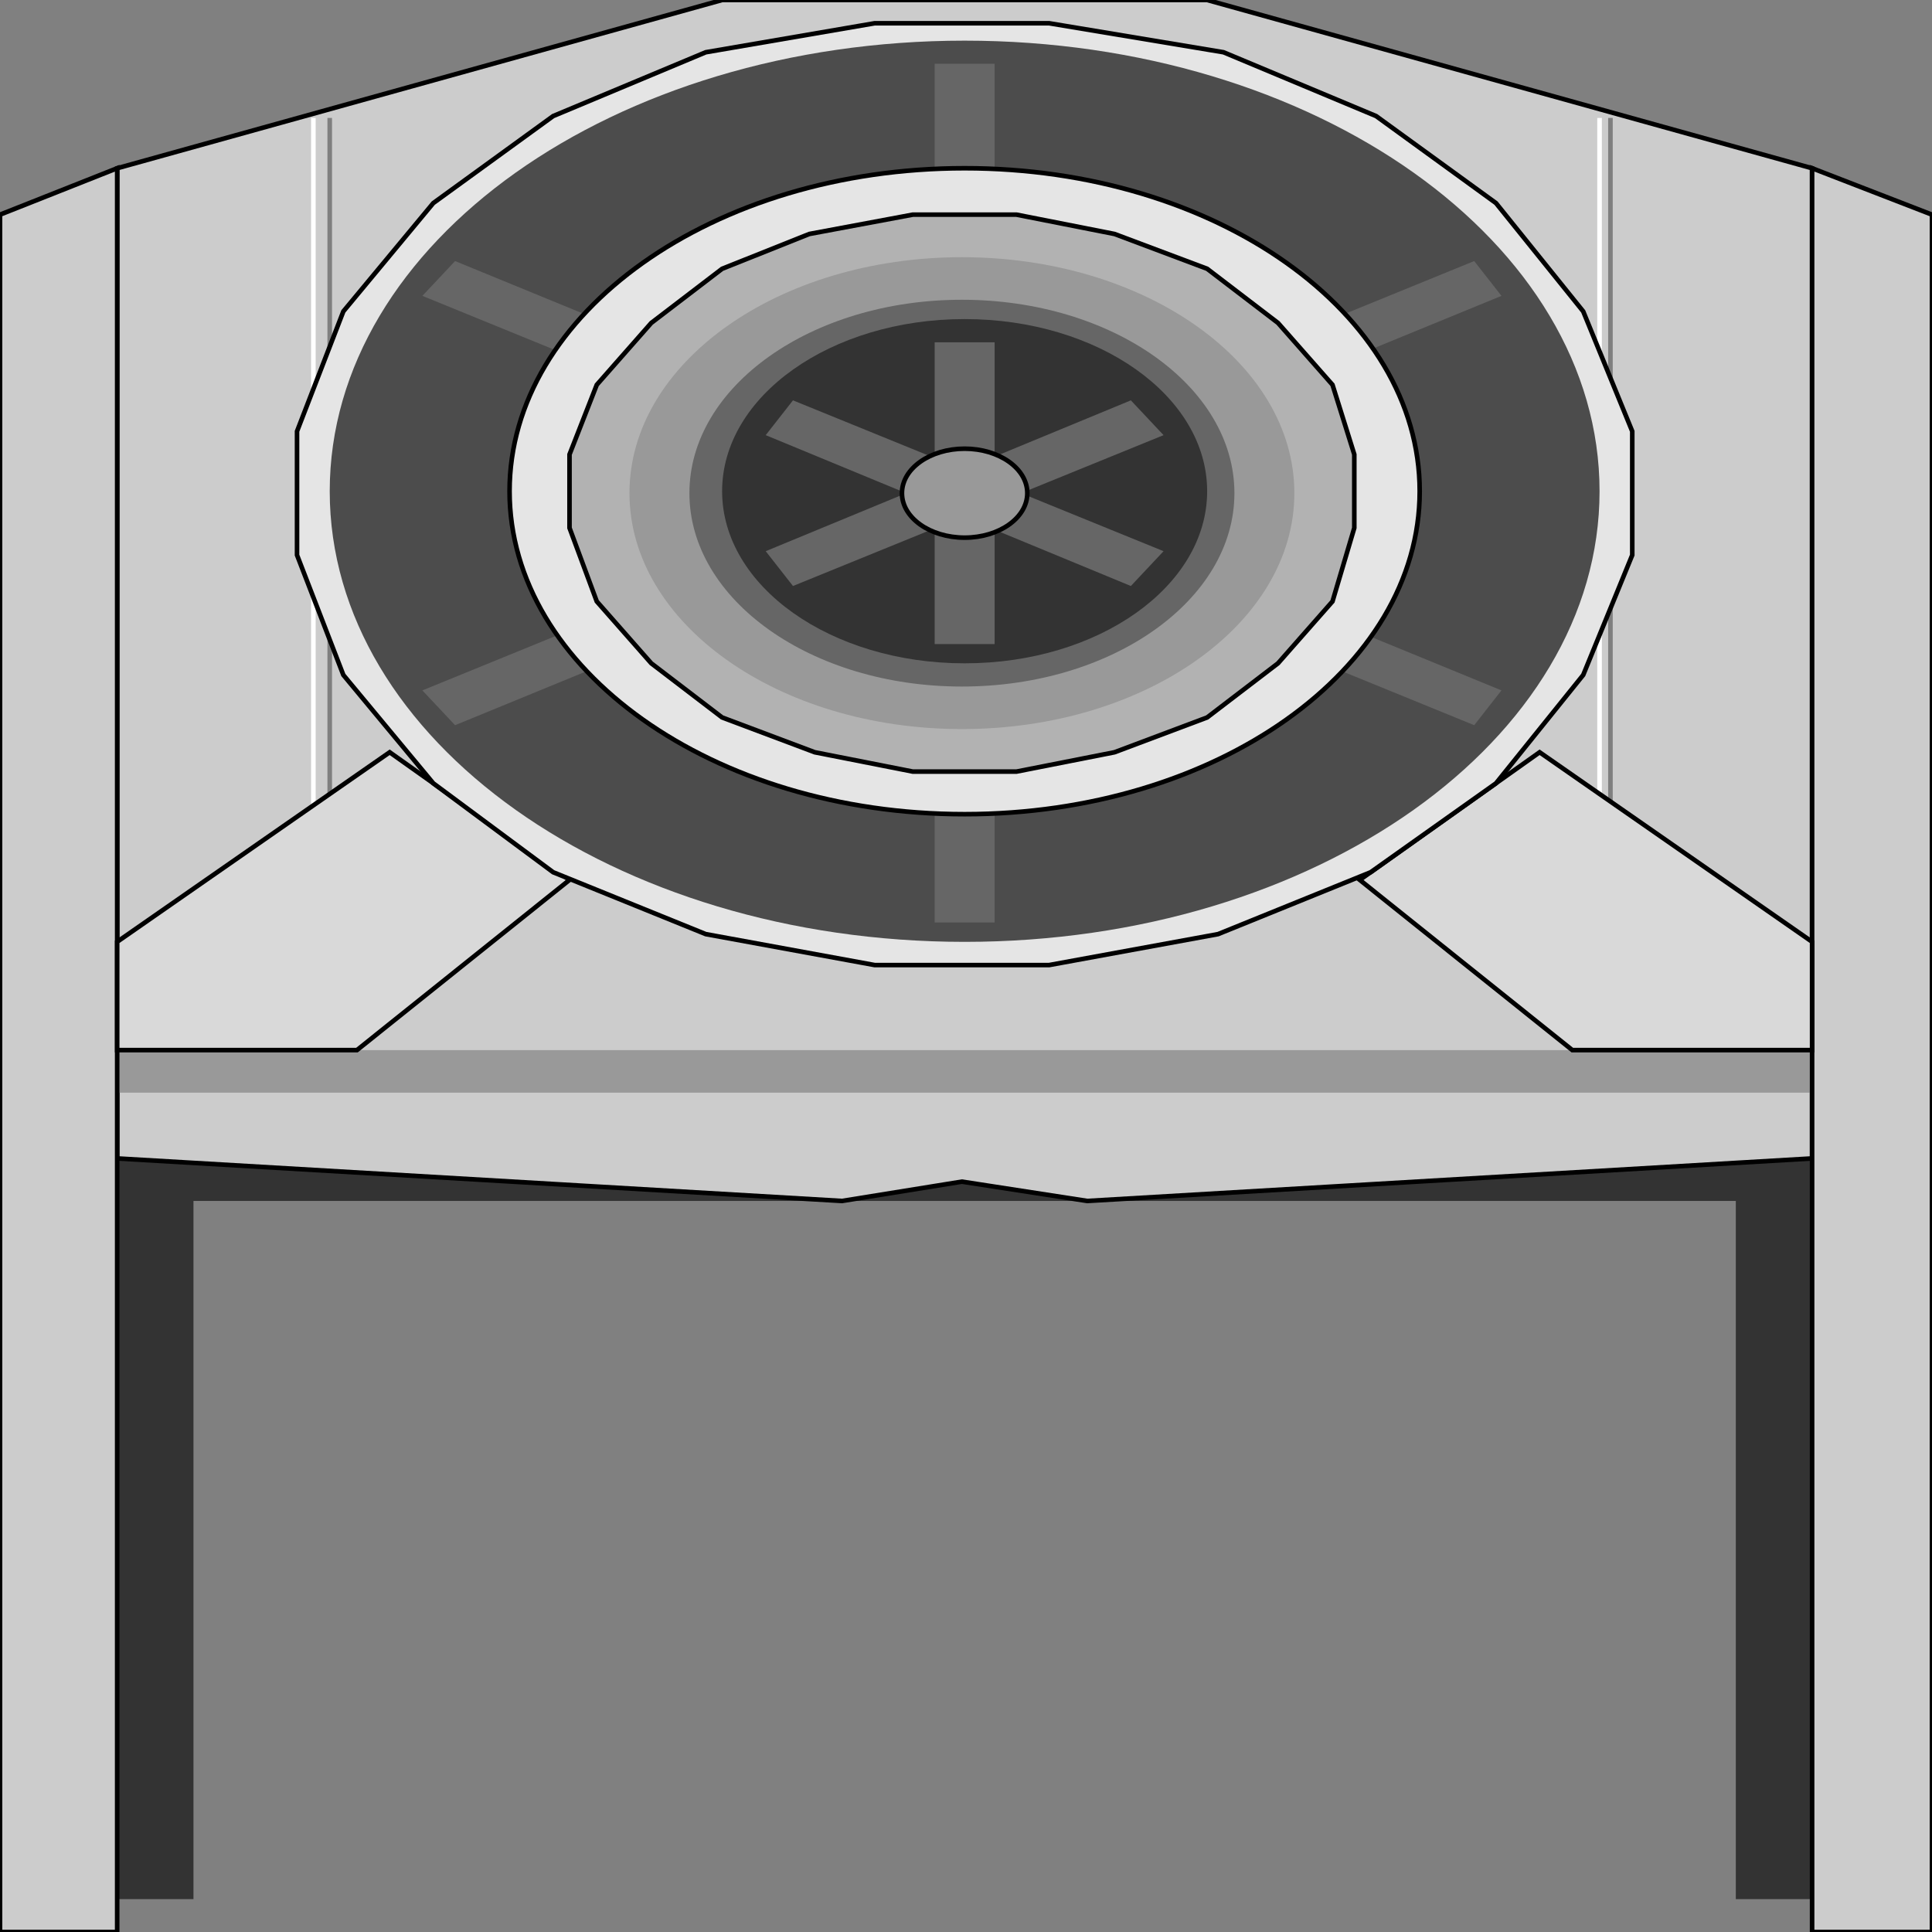 <svg width="150" height="150" viewBox="0 0 150 150" fill="none" xmlns="http://www.w3.org/2000/svg">
<rect x="0" y="0" width="150" height="150" fill="#808080" stroke="none"/>
<g clip-path="url(#clip0_2109_227995)">
<path d="M142.807 16.366L134.768 13.062V147.447H142.807V16.366Z" fill="#333333"/>
<path d="M6.559 16.366L15.021 13.062V147.447H6.559V16.366Z" fill="#333333"/>
<path d="M9.098 89.938H140.691V93.241H9.098V89.938Z" fill="#333333"/>
<path d="M9.098 89.94L65.374 93.243L74.683 91.742L84.415 93.243L140.691 89.94V13.063L93.724 0H56.065L9.098 13.063V89.94Z" fill="#CCCCCC" stroke="black" stroke-width="0.356"/>
<path d="M9.098 81.531H140.691V84.835H9.098V81.531Z" fill="#999999"/>
<path d="M150 16.666L140.691 13.062V149.999H150V16.666Z" fill="#CCCCCC" stroke="black" stroke-width="0.356"/>
<path d="M0 16.666L9.097 13.062V149.999H0V16.666Z" fill="#CCCCCC" stroke="black" stroke-width="0.356"/>
<path d="M25.6 69.817V9.156" stroke="#7F7F7F" stroke-width="0.356"/>
<path d="M125.035 69.817V9.156" stroke="#7F7F7F" stroke-width="0.356"/>
<path d="M124.189 69.817V9.156" stroke="white" stroke-width="0.356"/>
<path d="M24.33 69.817V9.156" stroke="white" stroke-width="0.356"/>
<path d="M27.715 81.529L44.218 68.316L30.254 58.406L9.098 73.121V81.529H27.715Z" fill="#D9D9D9" stroke="black" stroke-width="0.356"/>
<path d="M122.073 81.529L105.571 68.316L119.535 58.406L140.691 73.121V81.529H122.073Z" fill="#D9D9D9" stroke="black" stroke-width="0.356"/>
<path d="M94.57 72.525L81.453 74.928H67.912L54.795 72.525L42.948 67.721L33.639 60.814L26.657 52.405L23.061 43.096V33.486L26.657 24.177L33.639 15.769L42.948 9.012L54.795 4.057L67.912 1.805H81.453L94.993 4.057L106.841 9.012L116.149 15.769L122.92 24.177L126.728 33.486V43.096L122.92 52.405L116.149 60.814L106.417 67.721L94.57 72.525Z" fill="#E5E5E5" stroke="black" stroke-width="0.356"/>
<path d="M74.894 73.126C102.119 73.126 124.189 57.463 124.189 38.141C124.189 18.82 102.119 3.156 74.894 3.156C47.67 3.156 25.6 18.82 25.6 38.141C25.6 57.463 47.67 73.126 74.894 73.126Z" fill="#4C4C4C"/>
<path fill-rule="evenodd" clip-rule="evenodd" d="M32.793 22.971L35.332 20.268L116.573 53.602L114.457 56.304L32.793 22.971ZM35.332 56.304L32.793 53.602L114.457 20.268L116.573 22.971L35.332 56.304ZM72.567 4.953H77.222V71.62H72.567V4.953Z" fill="#666666"/>
<path d="M74.894 63.213C94.407 63.213 110.225 51.986 110.225 38.138C110.225 24.289 94.407 13.062 74.894 13.062C55.381 13.062 39.562 24.289 39.562 38.138C39.562 51.986 55.381 63.213 74.894 63.213Z" fill="#E5E5E5" stroke="black" stroke-width="0.356"/>
<path d="M86.53 58.406L78.914 59.907H70.874L63.258 58.406L56.065 55.703L50.564 51.499L46.333 46.694L44.217 40.988V35.283L46.333 29.877L50.564 25.073L56.065 20.868L62.835 18.166L70.874 16.664H78.914L86.53 18.166L93.723 20.868L99.224 25.073L103.455 29.877L105.148 35.283V40.988L103.455 46.694L99.224 51.499L93.723 55.703L86.53 58.406Z" fill="#B2B2B2" stroke="black" stroke-width="0.356"/>
<path d="M74.683 56.605C88.938 56.605 100.494 48.404 100.494 38.287C100.494 28.17 88.938 19.969 74.683 19.969C60.428 19.969 48.872 28.17 48.872 38.287C48.872 48.404 60.428 56.605 74.683 56.605Z" fill="#999999"/>
<path d="M74.683 53.303C86.367 53.303 95.84 46.581 95.84 38.288C95.84 29.996 86.367 23.273 74.683 23.273C62.998 23.273 53.526 29.996 53.526 38.288C53.526 46.581 62.998 53.303 74.683 53.303Z" fill="#666666"/>
<path d="M74.894 51.5C85.293 51.5 93.723 45.517 93.723 38.137C93.723 30.756 85.293 24.773 74.894 24.773C64.495 24.773 56.065 30.756 56.065 38.137C56.065 45.517 64.495 51.5 74.894 51.5Z" fill="#333333"/>
<path fill-rule="evenodd" clip-rule="evenodd" d="M72.567 26.578H77.222V50.002H72.567V26.578ZM59.45 33.785L61.566 31.083L90.339 42.794L87.8 45.497L59.45 33.785ZM61.566 45.497L59.45 42.794L87.8 31.083L90.339 33.785L61.566 45.497Z" fill="#666666"/>
<path d="M74.894 41.743C77.582 41.743 79.76 40.197 79.76 38.289C79.76 36.382 77.582 34.836 74.894 34.836C72.207 34.836 70.028 36.382 70.028 38.289C70.028 40.197 72.207 41.743 74.894 41.743Z" fill="#999999" stroke="black" stroke-width="0.356"/>
</g>
<defs>
<clipPath id="clip0_2109_227995">
<rect width="150" height="150" fill="white"/>
</clipPath>
</defs>
</svg>
